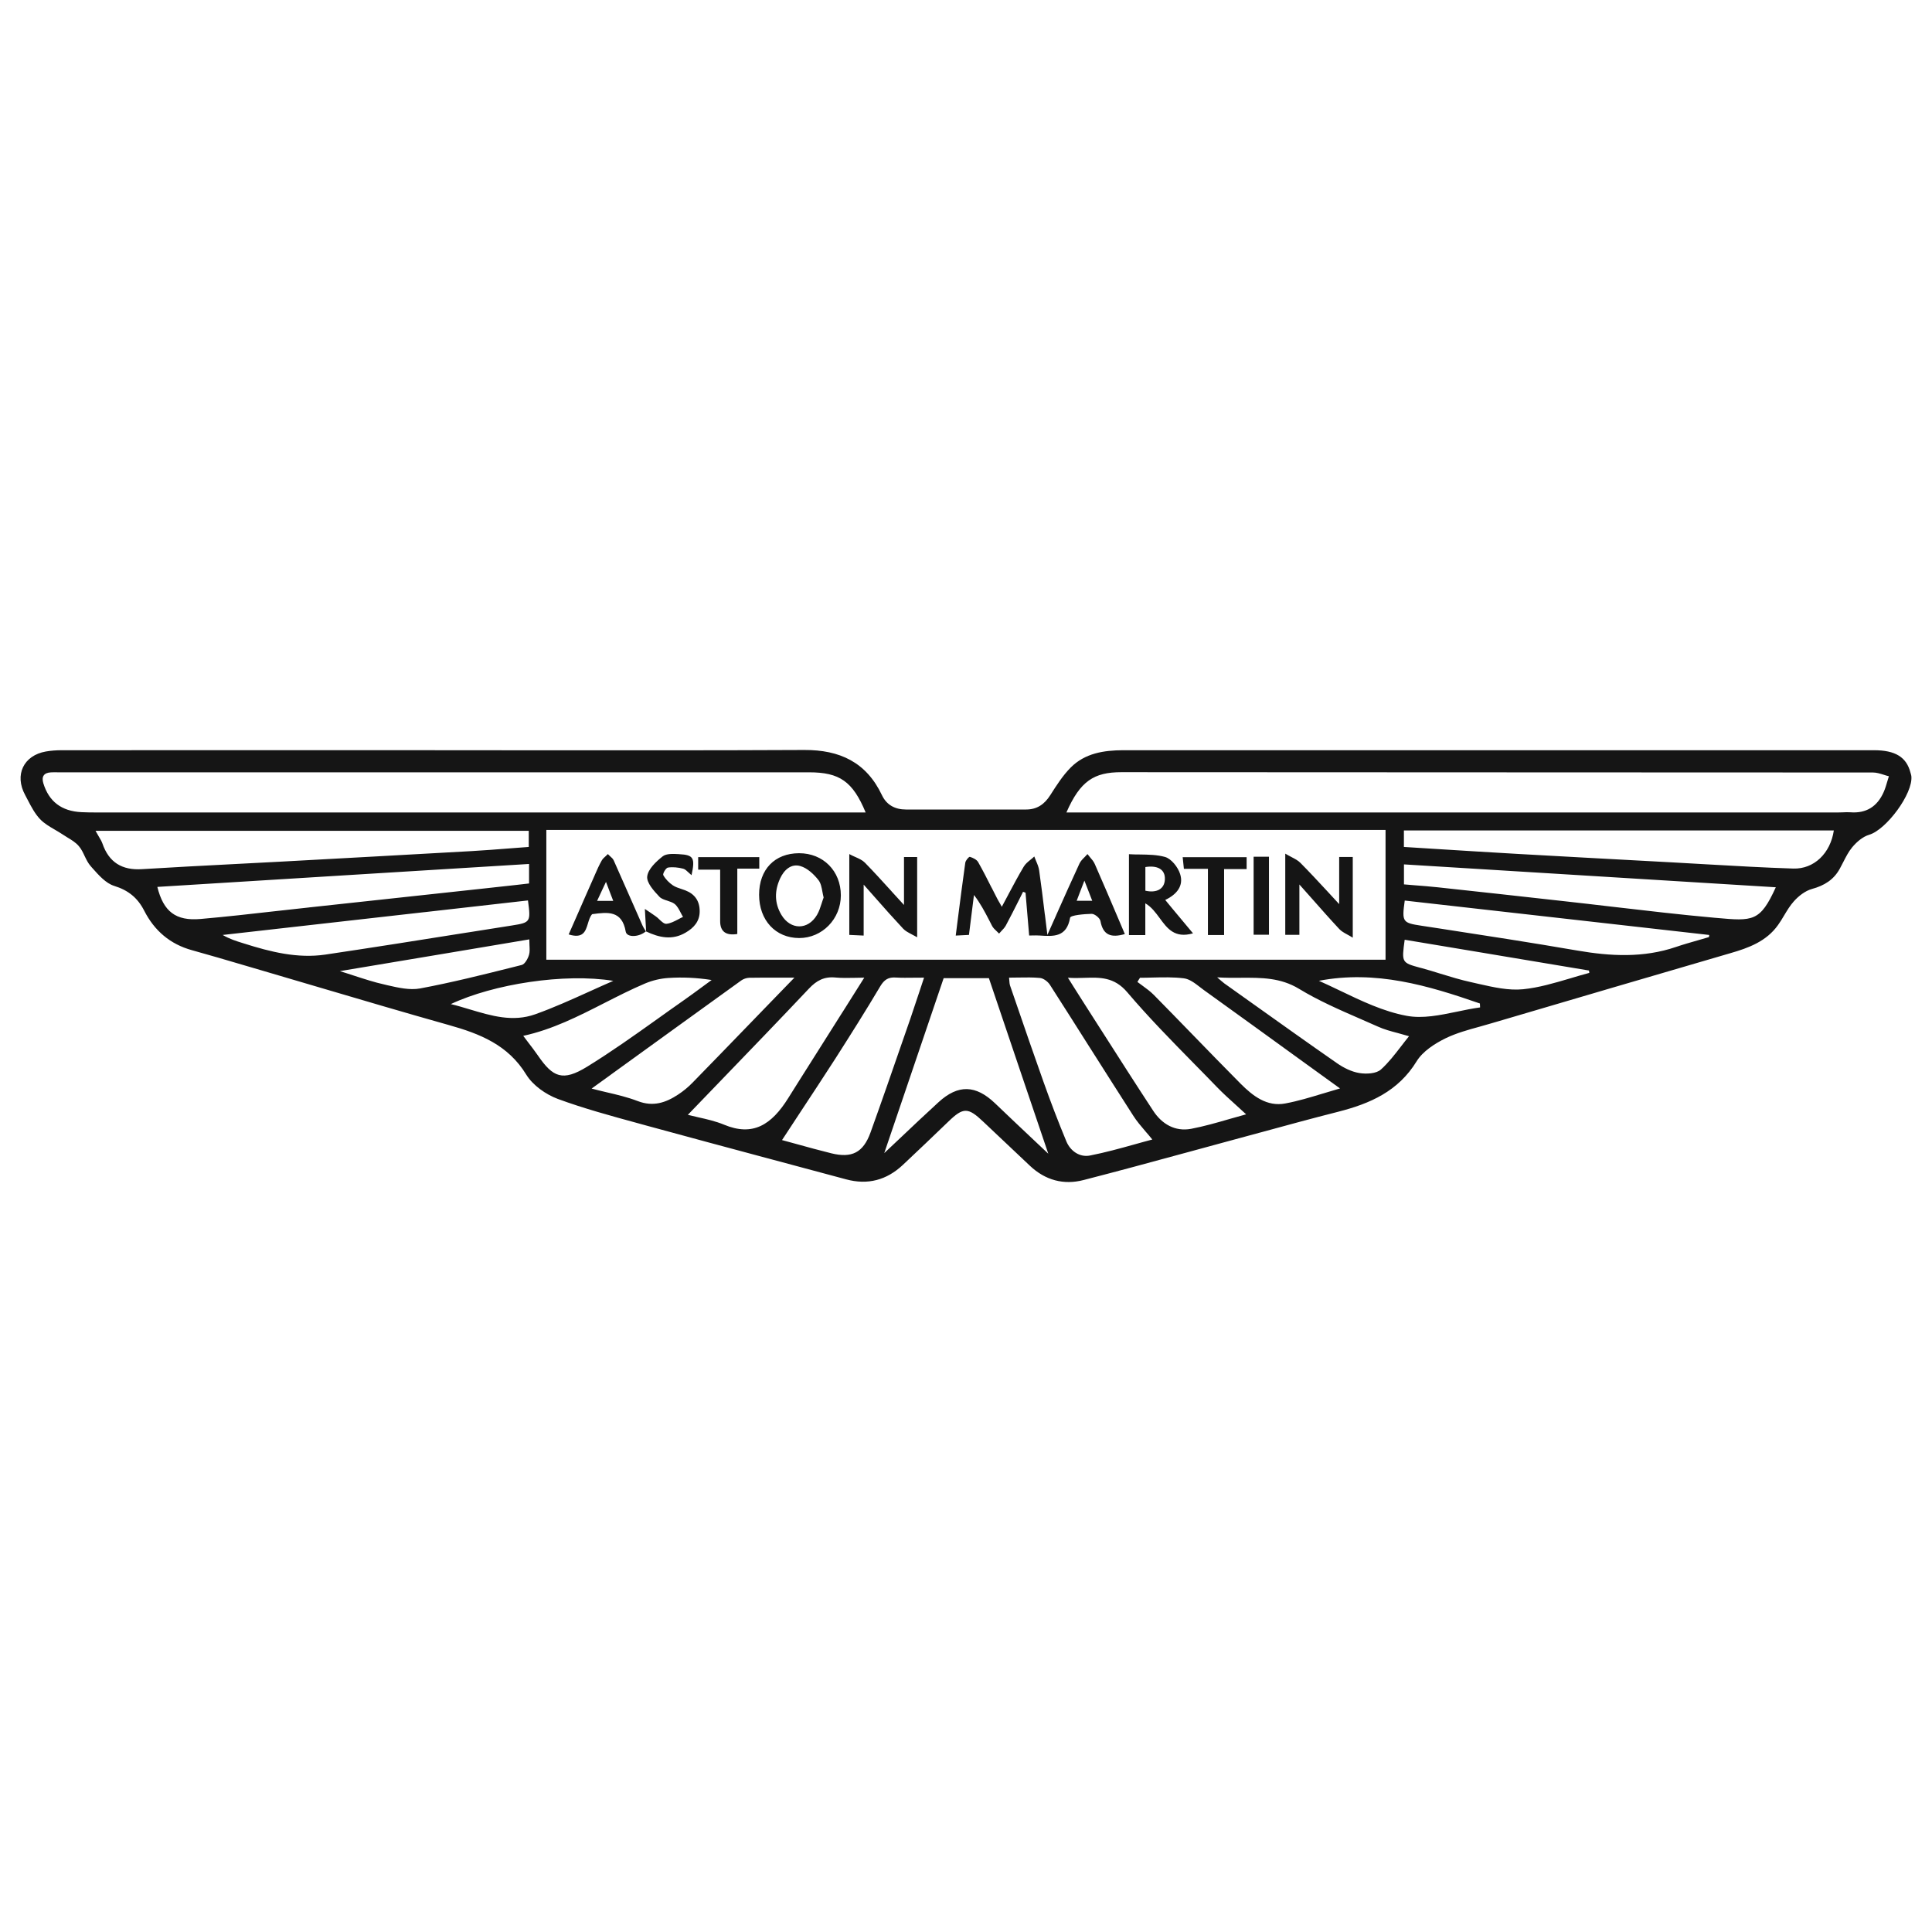 <svg width="32" height="32" viewBox="0 0 32 32" fill="none" xmlns="http://www.w3.org/2000/svg">
<path fill-rule="evenodd" clip-rule="evenodd" d="M7.204 12.426C7.755 12.426 8.306 12.426 8.857 12.427C10.345 12.428 11.832 12.429 13.32 12.422C13.908 12.419 14.349 12.624 14.608 13.171C14.685 13.333 14.825 13.408 15.005 13.408H16.996C17.175 13.408 17.3 13.322 17.396 13.17C17.498 13.01 17.602 12.846 17.734 12.713C17.97 12.475 18.284 12.427 18.603 12.426C22.748 12.425 26.894 12.425 31.039 12.426C31.394 12.426 31.577 12.541 31.643 12.796C31.645 12.802 31.647 12.808 31.648 12.813C31.652 12.827 31.656 12.841 31.658 12.855C31.689 13.145 31.241 13.744 30.96 13.826C30.854 13.857 30.752 13.945 30.678 14.034C30.617 14.107 30.573 14.195 30.528 14.283L30.528 14.283C30.511 14.318 30.493 14.352 30.474 14.386C30.373 14.572 30.216 14.668 30.012 14.724C29.9 14.755 29.789 14.841 29.71 14.931C29.648 15 29.6 15.081 29.551 15.162C29.519 15.216 29.487 15.27 29.45 15.321C29.257 15.592 28.965 15.7 28.659 15.788C27.376 16.162 26.094 16.539 24.812 16.917L24.685 16.954C24.626 16.972 24.567 16.988 24.507 17.005L24.507 17.005C24.317 17.057 24.126 17.11 23.95 17.194C23.767 17.283 23.566 17.412 23.464 17.578C23.159 18.076 22.693 18.279 22.165 18.414C21.731 18.524 21.299 18.642 20.867 18.76L20.866 18.76C20.662 18.816 20.458 18.871 20.254 18.926C20.039 18.984 19.825 19.043 19.611 19.101L19.61 19.101L19.61 19.101C19.057 19.252 18.503 19.402 17.948 19.545C17.616 19.631 17.313 19.548 17.06 19.31C16.801 19.067 16.543 18.823 16.286 18.579C16.033 18.338 15.954 18.339 15.709 18.576C15.46 18.817 15.208 19.055 14.956 19.293C14.686 19.547 14.373 19.631 14.012 19.533C13.601 19.422 13.19 19.312 12.778 19.202L12.778 19.202L12.778 19.202L12.778 19.202L12.778 19.202L12.778 19.202L12.777 19.202L12.777 19.202L12.777 19.202C12.085 19.016 11.393 18.831 10.703 18.642L10.558 18.602L10.558 18.602L10.558 18.602L10.558 18.602L10.558 18.602L10.558 18.602L10.558 18.602L10.558 18.602L10.558 18.602L10.558 18.602C10.115 18.481 9.67 18.36 9.24 18.202C9.041 18.128 8.826 17.977 8.717 17.8C8.415 17.305 7.948 17.122 7.431 16.977C6.702 16.772 5.976 16.557 5.25 16.343L5.25 16.343L5.25 16.343L5.25 16.343C4.92 16.245 4.589 16.148 4.259 16.051L4.037 15.986C3.752 15.902 3.468 15.818 3.182 15.739C2.817 15.639 2.557 15.415 2.388 15.083C2.28 14.872 2.127 14.746 1.891 14.673C1.753 14.63 1.636 14.497 1.53 14.378L1.503 14.347C1.46 14.299 1.431 14.239 1.402 14.179C1.375 14.121 1.347 14.062 1.306 14.015C1.256 13.955 1.185 13.912 1.115 13.87C1.088 13.853 1.061 13.837 1.036 13.82C0.995 13.793 0.953 13.768 0.91 13.743L0.91 13.743C0.821 13.691 0.731 13.639 0.663 13.567C0.578 13.477 0.518 13.363 0.459 13.249L0.459 13.249C0.445 13.222 0.431 13.195 0.417 13.169C0.235 12.835 0.39 12.512 0.76 12.447C0.847 12.432 0.936 12.426 1.024 12.426C3.083 12.425 5.142 12.425 7.201 12.425L7.204 12.426ZM9.049 15.896H22.949V13.746H9.049V15.896ZM14.338 13.457C14.124 12.942 13.906 12.792 13.401 12.792H1.005C0.989 12.792 0.972 12.792 0.955 12.792C0.917 12.791 0.879 12.791 0.841 12.793C0.724 12.8 0.685 12.865 0.718 12.974C0.811 13.277 1.02 13.436 1.349 13.452C1.431 13.456 1.513 13.457 1.595 13.457H14.073H14.338ZM17.91 13.457H17.663C17.892 12.934 18.122 12.79 18.572 12.79C20.896 12.792 23.22 12.793 25.544 12.793C27.37 12.793 29.196 12.794 31.022 12.795C31.082 12.795 31.142 12.814 31.203 12.833C31.23 12.842 31.258 12.851 31.286 12.857C31.277 12.885 31.269 12.912 31.261 12.939C31.243 13.001 31.225 13.062 31.199 13.121C31.093 13.358 30.912 13.475 30.647 13.454C30.605 13.451 30.563 13.453 30.521 13.455C30.495 13.456 30.469 13.457 30.443 13.457H17.91ZM23.811 14.063L23.811 14.063L23.811 14.063L23.811 14.063L23.811 14.063L23.811 14.063L23.811 14.063L23.811 14.063L23.811 14.063L23.811 14.063L23.811 14.063C24.255 14.091 24.692 14.118 25.129 14.143C25.87 14.185 26.611 14.225 27.353 14.265L27.721 14.285C27.904 14.295 28.086 14.305 28.268 14.316L28.268 14.316C28.746 14.343 29.224 14.371 29.702 14.386C30.047 14.397 30.318 14.132 30.374 13.755H23.253V14.028V14.028C23.44 14.04 23.625 14.051 23.81 14.063L23.811 14.063L23.811 14.063L23.811 14.063L23.811 14.063L23.811 14.063ZM1.583 13.762C1.603 13.799 1.621 13.829 1.636 13.855C1.664 13.901 1.683 13.934 1.696 13.97C1.804 14.284 2.021 14.417 2.353 14.396C2.854 14.365 3.356 14.339 3.857 14.313C4.119 14.3 4.381 14.286 4.643 14.272C5.699 14.214 6.755 14.157 7.81 14.097C8.021 14.085 8.232 14.068 8.442 14.052C8.547 14.043 8.652 14.035 8.758 14.028V13.761H1.583V13.762ZM16.883 17.692L17.363 19.109L17.117 18.877C16.899 18.671 16.688 18.473 16.479 18.272C16.161 17.969 15.87 17.959 15.546 18.255C15.33 18.452 15.117 18.654 14.907 18.853C14.819 18.936 14.732 19.018 14.646 19.099C14.973 18.136 15.301 17.171 15.63 16.201H16.379L16.883 17.692ZM12.952 18.883C13.031 18.904 13.113 18.927 13.197 18.95L13.197 18.95C13.381 19.001 13.574 19.054 13.768 19.102C14.109 19.186 14.297 19.092 14.418 18.759C14.598 18.259 14.772 17.757 14.946 17.254L15.077 16.877C15.127 16.73 15.176 16.583 15.227 16.429C15.252 16.352 15.278 16.274 15.305 16.193C15.248 16.193 15.194 16.193 15.143 16.194C15.033 16.195 14.936 16.197 14.838 16.191C14.714 16.182 14.645 16.227 14.58 16.336C14.341 16.739 14.09 17.136 13.838 17.531C13.642 17.835 13.443 18.138 13.241 18.444C13.146 18.589 13.049 18.735 12.953 18.883L12.952 18.883ZM16.713 16.193C16.716 16.214 16.717 16.233 16.718 16.248C16.72 16.277 16.722 16.299 16.728 16.319L16.825 16.6L16.825 16.6C16.976 17.04 17.127 17.479 17.283 17.917C17.401 18.249 17.527 18.579 17.662 18.904C17.731 19.069 17.886 19.172 18.054 19.139C18.304 19.09 18.55 19.022 18.794 18.954L18.794 18.954C18.892 18.927 18.989 18.899 19.086 18.874C19.049 18.827 19.011 18.784 18.974 18.741L18.974 18.741L18.974 18.741C18.899 18.653 18.828 18.57 18.77 18.479C18.529 18.104 18.291 17.728 18.052 17.352L18.051 17.351C17.831 17.003 17.611 16.656 17.389 16.31C17.355 16.258 17.284 16.204 17.226 16.198C17.111 16.187 16.994 16.189 16.869 16.191C16.819 16.192 16.767 16.193 16.713 16.193L16.713 16.193ZM8.762 14.31L5.74 14.496L2.606 14.69C2.707 15.098 2.91 15.258 3.324 15.221C3.745 15.184 4.165 15.137 4.586 15.089C4.761 15.07 4.937 15.05 5.112 15.031L5.125 15.029L5.125 15.029L5.125 15.029L5.126 15.029L5.126 15.029L5.126 15.029L5.127 15.029L5.127 15.029L5.127 15.029L5.127 15.029C6.084 14.926 7.042 14.822 7.999 14.718C8.184 14.698 8.37 14.678 8.555 14.657L8.763 14.633V14.311L8.762 14.31ZM23.254 14.317C25.306 14.444 27.348 14.569 29.413 14.696C29.152 15.269 29.035 15.258 28.425 15.203L28.399 15.201C27.83 15.15 27.262 15.083 26.694 15.017L26.694 15.017C26.43 14.986 26.165 14.955 25.901 14.926C25.204 14.848 24.507 14.771 23.81 14.696C23.681 14.682 23.552 14.672 23.42 14.662C23.365 14.657 23.31 14.653 23.254 14.648V14.317ZM20.476 18.307L20.476 18.307L20.476 18.307C20.364 18.206 20.258 18.11 20.159 18.008C20.033 17.877 19.906 17.748 19.778 17.618L19.778 17.618L19.778 17.618L19.778 17.618L19.778 17.618L19.778 17.618L19.778 17.618L19.778 17.617L19.778 17.617L19.777 17.617C19.399 17.232 19.02 16.846 18.671 16.435C18.455 16.18 18.218 16.188 17.962 16.196C17.872 16.199 17.781 16.202 17.688 16.194L17.779 16.339C17.834 16.427 17.882 16.503 17.931 16.579C18.031 16.735 18.13 16.891 18.23 17.047L18.23 17.047L18.23 17.047L18.23 17.047L18.23 17.048L18.23 17.048L18.23 17.048L18.23 17.048L18.231 17.048L18.231 17.048C18.519 17.499 18.807 17.95 19.1 18.397C19.244 18.618 19.462 18.746 19.728 18.697C19.942 18.656 20.152 18.596 20.365 18.534C20.455 18.508 20.547 18.482 20.639 18.457V18.456C20.583 18.405 20.529 18.355 20.476 18.307L20.476 18.307ZM14.15 16.196H14.15C14.04 16.198 13.94 16.2 13.841 16.191C13.654 16.172 13.527 16.238 13.398 16.375C12.91 16.892 12.417 17.403 11.924 17.914C11.747 18.097 11.57 18.281 11.393 18.465C11.448 18.479 11.506 18.492 11.566 18.506C11.705 18.537 11.854 18.571 11.992 18.628C12.467 18.826 12.776 18.636 13.057 18.186C13.177 17.993 13.299 17.802 13.42 17.61L13.42 17.61C13.481 17.514 13.542 17.418 13.602 17.322C13.716 17.142 13.83 16.961 13.947 16.776L13.948 16.775L13.949 16.774L13.949 16.773L13.952 16.768L13.955 16.764L13.957 16.761C14.073 16.577 14.192 16.389 14.315 16.193C14.257 16.193 14.203 16.194 14.15 16.196L14.15 16.196H14.15H14.15H14.15H14.15ZM9.799 18.03C9.88 18.052 9.961 18.071 10.041 18.09C10.219 18.131 10.395 18.173 10.562 18.237C10.819 18.336 11.028 18.264 11.234 18.128C11.319 18.072 11.399 18.006 11.47 17.933C11.783 17.613 12.094 17.291 12.405 16.97C12.525 16.846 12.645 16.722 12.765 16.598C12.857 16.504 12.948 16.41 13.053 16.301L13.158 16.193C13.084 16.193 13.013 16.193 12.944 16.193C12.75 16.192 12.579 16.192 12.408 16.195C12.363 16.197 12.313 16.214 12.277 16.24C11.56 16.756 10.845 17.274 10.117 17.8L10.117 17.8L10.116 17.801L10.115 17.802L10.115 17.802L10.115 17.802L10.114 17.803L10.113 17.804L10.112 17.804L10.111 17.805L9.799 18.03ZM22.195 18.028L21.582 17.585C21.029 17.184 20.483 16.789 19.935 16.395C19.914 16.38 19.893 16.363 19.872 16.347C19.788 16.282 19.7 16.215 19.608 16.204C19.439 16.183 19.267 16.187 19.096 16.191L19.095 16.191C19.024 16.193 18.953 16.195 18.882 16.195L18.86 16.229L18.839 16.264C18.867 16.286 18.896 16.307 18.926 16.328C18.989 16.374 19.053 16.421 19.108 16.476C19.318 16.689 19.527 16.904 19.735 17.118C20.006 17.397 20.277 17.676 20.551 17.952C20.751 18.152 20.984 18.334 21.287 18.277C21.498 18.238 21.704 18.175 21.912 18.112L21.912 18.112L21.912 18.112L21.913 18.112L21.913 18.112L21.913 18.112L21.913 18.112L21.913 18.112L21.913 18.112L21.913 18.112L21.913 18.112C22.006 18.084 22.1 18.055 22.195 18.028ZM28.306 15.521C28.307 15.515 28.307 15.509 28.308 15.503C28.309 15.498 28.309 15.492 28.31 15.486C26.629 15.296 24.947 15.106 23.267 14.916C23.217 15.273 23.231 15.285 23.544 15.333L23.826 15.376C24.593 15.494 25.36 15.612 26.125 15.744C26.677 15.839 27.221 15.868 27.761 15.684C27.881 15.643 28.002 15.609 28.124 15.574C28.185 15.557 28.245 15.539 28.306 15.521ZM8.745 14.914L7.025 15.109L7.021 15.109C5.908 15.235 4.798 15.36 3.688 15.486C3.801 15.552 3.912 15.587 4.022 15.621L4.022 15.621L4.041 15.627C4.48 15.766 4.926 15.879 5.389 15.811C6.174 15.694 6.959 15.57 7.743 15.445L7.743 15.445L7.743 15.445L7.743 15.445L7.743 15.445L7.743 15.445L7.743 15.445L7.743 15.445L7.743 15.445L7.743 15.445L7.744 15.445L7.744 15.445L7.744 15.445L7.744 15.445L7.744 15.445L7.744 15.445L7.745 15.445L7.745 15.445L7.745 15.445C7.989 15.406 8.234 15.367 8.479 15.329C8.788 15.28 8.792 15.271 8.745 14.915V14.914ZM20.225 16.244L20.225 16.244C20.248 16.264 20.262 16.276 20.277 16.287C20.424 16.391 20.57 16.495 20.715 16.599C21.191 16.938 21.666 17.277 22.145 17.61C22.254 17.686 22.386 17.752 22.515 17.773C22.631 17.792 22.796 17.784 22.873 17.714C22.997 17.602 23.1 17.468 23.206 17.331L23.206 17.331L23.206 17.331L23.206 17.331L23.206 17.331C23.249 17.275 23.293 17.218 23.338 17.163C23.275 17.144 23.215 17.128 23.157 17.112L23.157 17.112C23.035 17.08 22.924 17.05 22.821 17.003C22.725 16.96 22.629 16.918 22.532 16.876L22.532 16.876L22.532 16.876L22.532 16.876L22.532 16.876L22.532 16.876L22.532 16.876L22.532 16.876L22.532 16.876L22.532 16.876L22.532 16.876C22.185 16.725 21.837 16.573 21.516 16.378C21.207 16.191 20.891 16.193 20.552 16.195C20.425 16.196 20.295 16.197 20.161 16.188H20.16C20.189 16.212 20.209 16.23 20.225 16.244ZM8.666 17.156C8.691 17.191 8.717 17.224 8.743 17.258C8.801 17.333 8.857 17.407 8.91 17.483C9.158 17.844 9.319 17.918 9.726 17.667C10.119 17.425 10.495 17.158 10.871 16.89C11.016 16.786 11.162 16.682 11.308 16.58C11.419 16.503 11.528 16.422 11.637 16.342C11.687 16.305 11.737 16.269 11.787 16.232C11.536 16.193 11.304 16.183 11.074 16.198C10.942 16.206 10.807 16.238 10.686 16.289C10.456 16.386 10.234 16.5 10.011 16.613L10.011 16.613C9.581 16.832 9.15 17.052 8.666 17.157L8.666 17.156ZM8.767 15.559L7.488 15.774L5.629 16.085C5.715 16.111 5.796 16.138 5.873 16.163L5.873 16.163L5.873 16.163C6.046 16.219 6.202 16.27 6.361 16.305L6.419 16.319C6.598 16.36 6.787 16.403 6.957 16.372C7.481 16.274 8 16.144 8.518 16.014L8.641 15.983C8.693 15.97 8.743 15.88 8.762 15.816C8.776 15.77 8.773 15.719 8.77 15.657V15.657L8.77 15.657C8.769 15.627 8.767 15.595 8.767 15.559ZM26.324 16.114L26.319 16.075C25.773 15.984 25.226 15.892 24.68 15.801L24.679 15.801L24.678 15.801L24.678 15.801L24.675 15.8L23.266 15.565C23.214 15.945 23.214 15.945 23.53 16.031L23.54 16.033C23.648 16.062 23.754 16.095 23.86 16.128L23.86 16.128C24.026 16.179 24.193 16.23 24.362 16.267C24.406 16.277 24.45 16.287 24.494 16.297C24.738 16.352 24.988 16.409 25.227 16.385C25.487 16.359 25.742 16.283 25.997 16.208C26.106 16.175 26.215 16.143 26.324 16.114H26.324ZM24.515 16.686L24.512 16.621C23.651 16.322 22.785 16.065 21.845 16.245C21.96 16.296 22.075 16.351 22.19 16.406C22.552 16.58 22.915 16.754 23.298 16.825C23.564 16.875 23.849 16.815 24.135 16.756L24.135 16.756L24.135 16.756L24.135 16.756L24.135 16.756L24.135 16.756L24.135 16.756L24.135 16.756L24.135 16.756L24.135 16.756C24.262 16.729 24.389 16.703 24.515 16.686H24.515ZM7.467 16.631C7.573 16.656 7.678 16.688 7.782 16.719C8.14 16.826 8.493 16.932 8.864 16.8C9.17 16.691 9.467 16.556 9.764 16.422C9.895 16.363 10.026 16.303 10.158 16.246C9.35 16.115 8.173 16.298 7.467 16.631ZM17.046 15.496L17.046 15.495C17.071 15.495 17.093 15.494 17.113 15.494C17.149 15.493 17.179 15.493 17.209 15.495L17.217 15.495C17.449 15.511 17.668 15.526 17.724 15.201C17.732 15.158 17.957 15.139 18.082 15.136C18.132 15.136 18.219 15.207 18.227 15.256C18.27 15.492 18.405 15.536 18.631 15.471L18.538 15.252L18.538 15.252C18.404 14.937 18.271 14.624 18.134 14.313C18.116 14.27 18.084 14.233 18.053 14.197L18.053 14.197C18.039 14.18 18.025 14.163 18.012 14.146C17.998 14.162 17.982 14.178 17.967 14.194C17.932 14.228 17.898 14.263 17.879 14.304C17.75 14.582 17.626 14.862 17.492 15.161L17.492 15.162C17.445 15.267 17.398 15.374 17.348 15.485C17.333 15.369 17.32 15.258 17.307 15.15L17.307 15.15L17.307 15.15L17.306 15.149C17.275 14.893 17.246 14.656 17.212 14.419C17.205 14.365 17.183 14.312 17.16 14.259C17.15 14.235 17.14 14.211 17.131 14.186C17.113 14.204 17.092 14.22 17.072 14.237C17.027 14.273 16.983 14.309 16.956 14.355C16.867 14.504 16.786 14.657 16.7 14.818L16.7 14.819L16.7 14.819L16.7 14.819C16.665 14.884 16.63 14.95 16.593 15.019C16.58 14.995 16.569 14.976 16.559 14.958L16.559 14.958C16.541 14.927 16.526 14.902 16.513 14.876C16.484 14.819 16.455 14.762 16.426 14.705L16.425 14.703L16.425 14.703L16.424 14.703C16.352 14.56 16.28 14.418 16.201 14.279C16.177 14.237 16.114 14.207 16.064 14.192C16.048 14.188 15.993 14.252 15.988 14.29C15.942 14.617 15.9 14.944 15.857 15.282L15.83 15.496C15.925 15.491 15.989 15.488 16.049 15.485L16.089 15.165L16.132 14.824C16.238 14.961 16.312 15.104 16.386 15.246C16.401 15.277 16.417 15.306 16.432 15.336C16.45 15.37 16.48 15.398 16.509 15.425C16.523 15.438 16.536 15.45 16.548 15.463C16.56 15.448 16.573 15.434 16.586 15.421L16.586 15.421C16.614 15.392 16.641 15.363 16.66 15.329C16.733 15.193 16.803 15.054 16.873 14.915C16.897 14.867 16.921 14.819 16.945 14.771L16.965 14.778L16.986 14.786C17.006 15.02 17.026 15.254 17.046 15.495L17.045 15.495L17.046 15.496ZM17.961 14.586L17.891 14.768L17.833 14.92H18.091C18.061 14.842 18.033 14.771 18 14.685L17.961 14.586ZM13.235 14.132C12.831 14.133 12.573 14.401 12.573 14.82V14.82C12.573 15.242 12.845 15.536 13.237 15.537C13.618 15.537 13.927 15.221 13.927 14.83C13.927 14.426 13.634 14.131 13.235 14.132ZM13.642 14.866C13.634 14.835 13.628 14.803 13.622 14.771C13.609 14.7 13.596 14.629 13.557 14.578C13.48 14.48 13.372 14.378 13.257 14.345C13.105 14.3 12.986 14.408 12.921 14.55C12.827 14.754 12.826 14.958 12.943 15.154C13.094 15.405 13.382 15.408 13.532 15.154C13.567 15.095 13.588 15.028 13.61 14.96C13.62 14.929 13.63 14.897 13.642 14.866ZM21.288 14.139C21.323 14.16 21.357 14.177 21.388 14.194C21.449 14.226 21.5 14.252 21.539 14.292C21.689 14.443 21.833 14.599 21.991 14.769C22.052 14.835 22.115 14.904 22.181 14.975V14.194H22.406V15.531C22.373 15.51 22.342 15.493 22.314 15.478L22.314 15.478C22.261 15.449 22.217 15.424 22.184 15.389C22.029 15.223 21.878 15.052 21.713 14.865C21.651 14.796 21.588 14.725 21.522 14.65V15.484H21.288V14.139ZM14.067 15.485C14.141 15.488 14.207 15.492 14.305 15.496V15.495V14.652C14.366 14.72 14.424 14.787 14.481 14.851L14.481 14.851C14.648 15.041 14.802 15.214 14.96 15.383C14.995 15.42 15.042 15.444 15.098 15.474C15.127 15.489 15.158 15.505 15.191 15.524V14.195H14.973V14.989C14.902 14.912 14.835 14.838 14.769 14.766L14.769 14.765L14.769 14.765C14.616 14.597 14.473 14.439 14.324 14.287C14.284 14.247 14.229 14.222 14.166 14.194C14.134 14.18 14.101 14.165 14.067 14.146V15.485ZM19.76 15.459C19.458 15.546 19.335 15.38 19.209 15.208C19.14 15.115 19.071 15.02 18.97 14.962V15.488H18.699V14.148C18.759 14.152 18.819 14.153 18.879 14.153C19.022 14.155 19.165 14.157 19.297 14.194C19.401 14.224 19.51 14.362 19.546 14.475C19.609 14.668 19.495 14.813 19.3 14.906L19.412 15.042L19.76 15.459H19.76ZM18.971 14.361V14.753C19.151 14.794 19.287 14.73 19.294 14.566C19.302 14.393 19.163 14.33 18.971 14.361ZM10.364 15.431C10.382 15.532 10.586 15.523 10.696 15.427L10.696 15.426L10.702 15.433L10.702 15.433V15.433L10.702 15.433L10.702 15.432L10.702 15.433L10.702 15.432L10.702 15.428C10.917 15.529 11.134 15.578 11.356 15.447C11.492 15.368 11.59 15.261 11.589 15.091C11.588 14.922 11.508 14.808 11.351 14.747C11.329 14.739 11.307 14.731 11.285 14.724C11.236 14.708 11.187 14.692 11.145 14.664C11.082 14.621 11.022 14.561 10.986 14.495C10.973 14.473 11.028 14.376 11.062 14.37C11.144 14.357 11.233 14.367 11.315 14.388C11.347 14.396 11.374 14.423 11.406 14.453C11.421 14.467 11.437 14.482 11.454 14.496C11.516 14.21 11.487 14.16 11.251 14.148L11.242 14.147C11.15 14.142 11.036 14.136 10.976 14.184C10.866 14.271 10.734 14.395 10.72 14.516C10.707 14.621 10.831 14.757 10.922 14.853C10.954 14.887 11.003 14.902 11.053 14.918C11.097 14.933 11.142 14.947 11.175 14.973C11.218 15.008 11.246 15.062 11.274 15.116C11.287 15.14 11.299 15.165 11.313 15.187C11.286 15.199 11.259 15.213 11.232 15.228C11.168 15.261 11.104 15.295 11.038 15.301C11.002 15.305 10.961 15.267 10.921 15.229C10.902 15.21 10.882 15.192 10.862 15.178C10.834 15.158 10.806 15.138 10.768 15.113L10.768 15.113C10.743 15.097 10.715 15.078 10.681 15.055L10.702 15.428L10.699 15.427C10.693 15.418 10.688 15.409 10.682 15.401L10.682 15.401C10.668 15.378 10.653 15.355 10.642 15.33C10.586 15.203 10.53 15.076 10.474 14.949L10.474 14.949L10.474 14.949L10.474 14.949L10.474 14.949C10.372 14.717 10.27 14.485 10.166 14.253C10.154 14.225 10.129 14.202 10.103 14.18C10.091 14.169 10.079 14.158 10.068 14.146C10.057 14.158 10.045 14.168 10.034 14.179C10.008 14.201 9.983 14.224 9.967 14.252C9.925 14.326 9.89 14.404 9.856 14.483L9.845 14.509C9.741 14.742 9.639 14.976 9.537 15.209L9.419 15.477C9.66 15.552 9.699 15.424 9.738 15.295C9.755 15.238 9.772 15.182 9.807 15.142L9.819 15.14C10.062 15.108 10.303 15.076 10.364 15.431ZM10.697 15.426L10.697 15.426L10.697 15.425L10.697 15.426ZM9.983 14.721L10.037 14.607L10.09 14.746L10.09 14.747L10.157 14.921H9.89L9.983 14.721ZM19.609 14.391H20.007V15.487H20.275V14.395H20.648V14.198H19.589C19.597 14.272 19.603 14.33 19.609 14.391ZM12.576 14.197V14.387H12.212V15.47C12.023 15.5 11.928 15.429 11.928 15.257V14.404H11.564V14.197H12.576ZM21.018 14.19H20.764V15.482H21.018V14.19Z" fill="#151515"/>
</svg>

